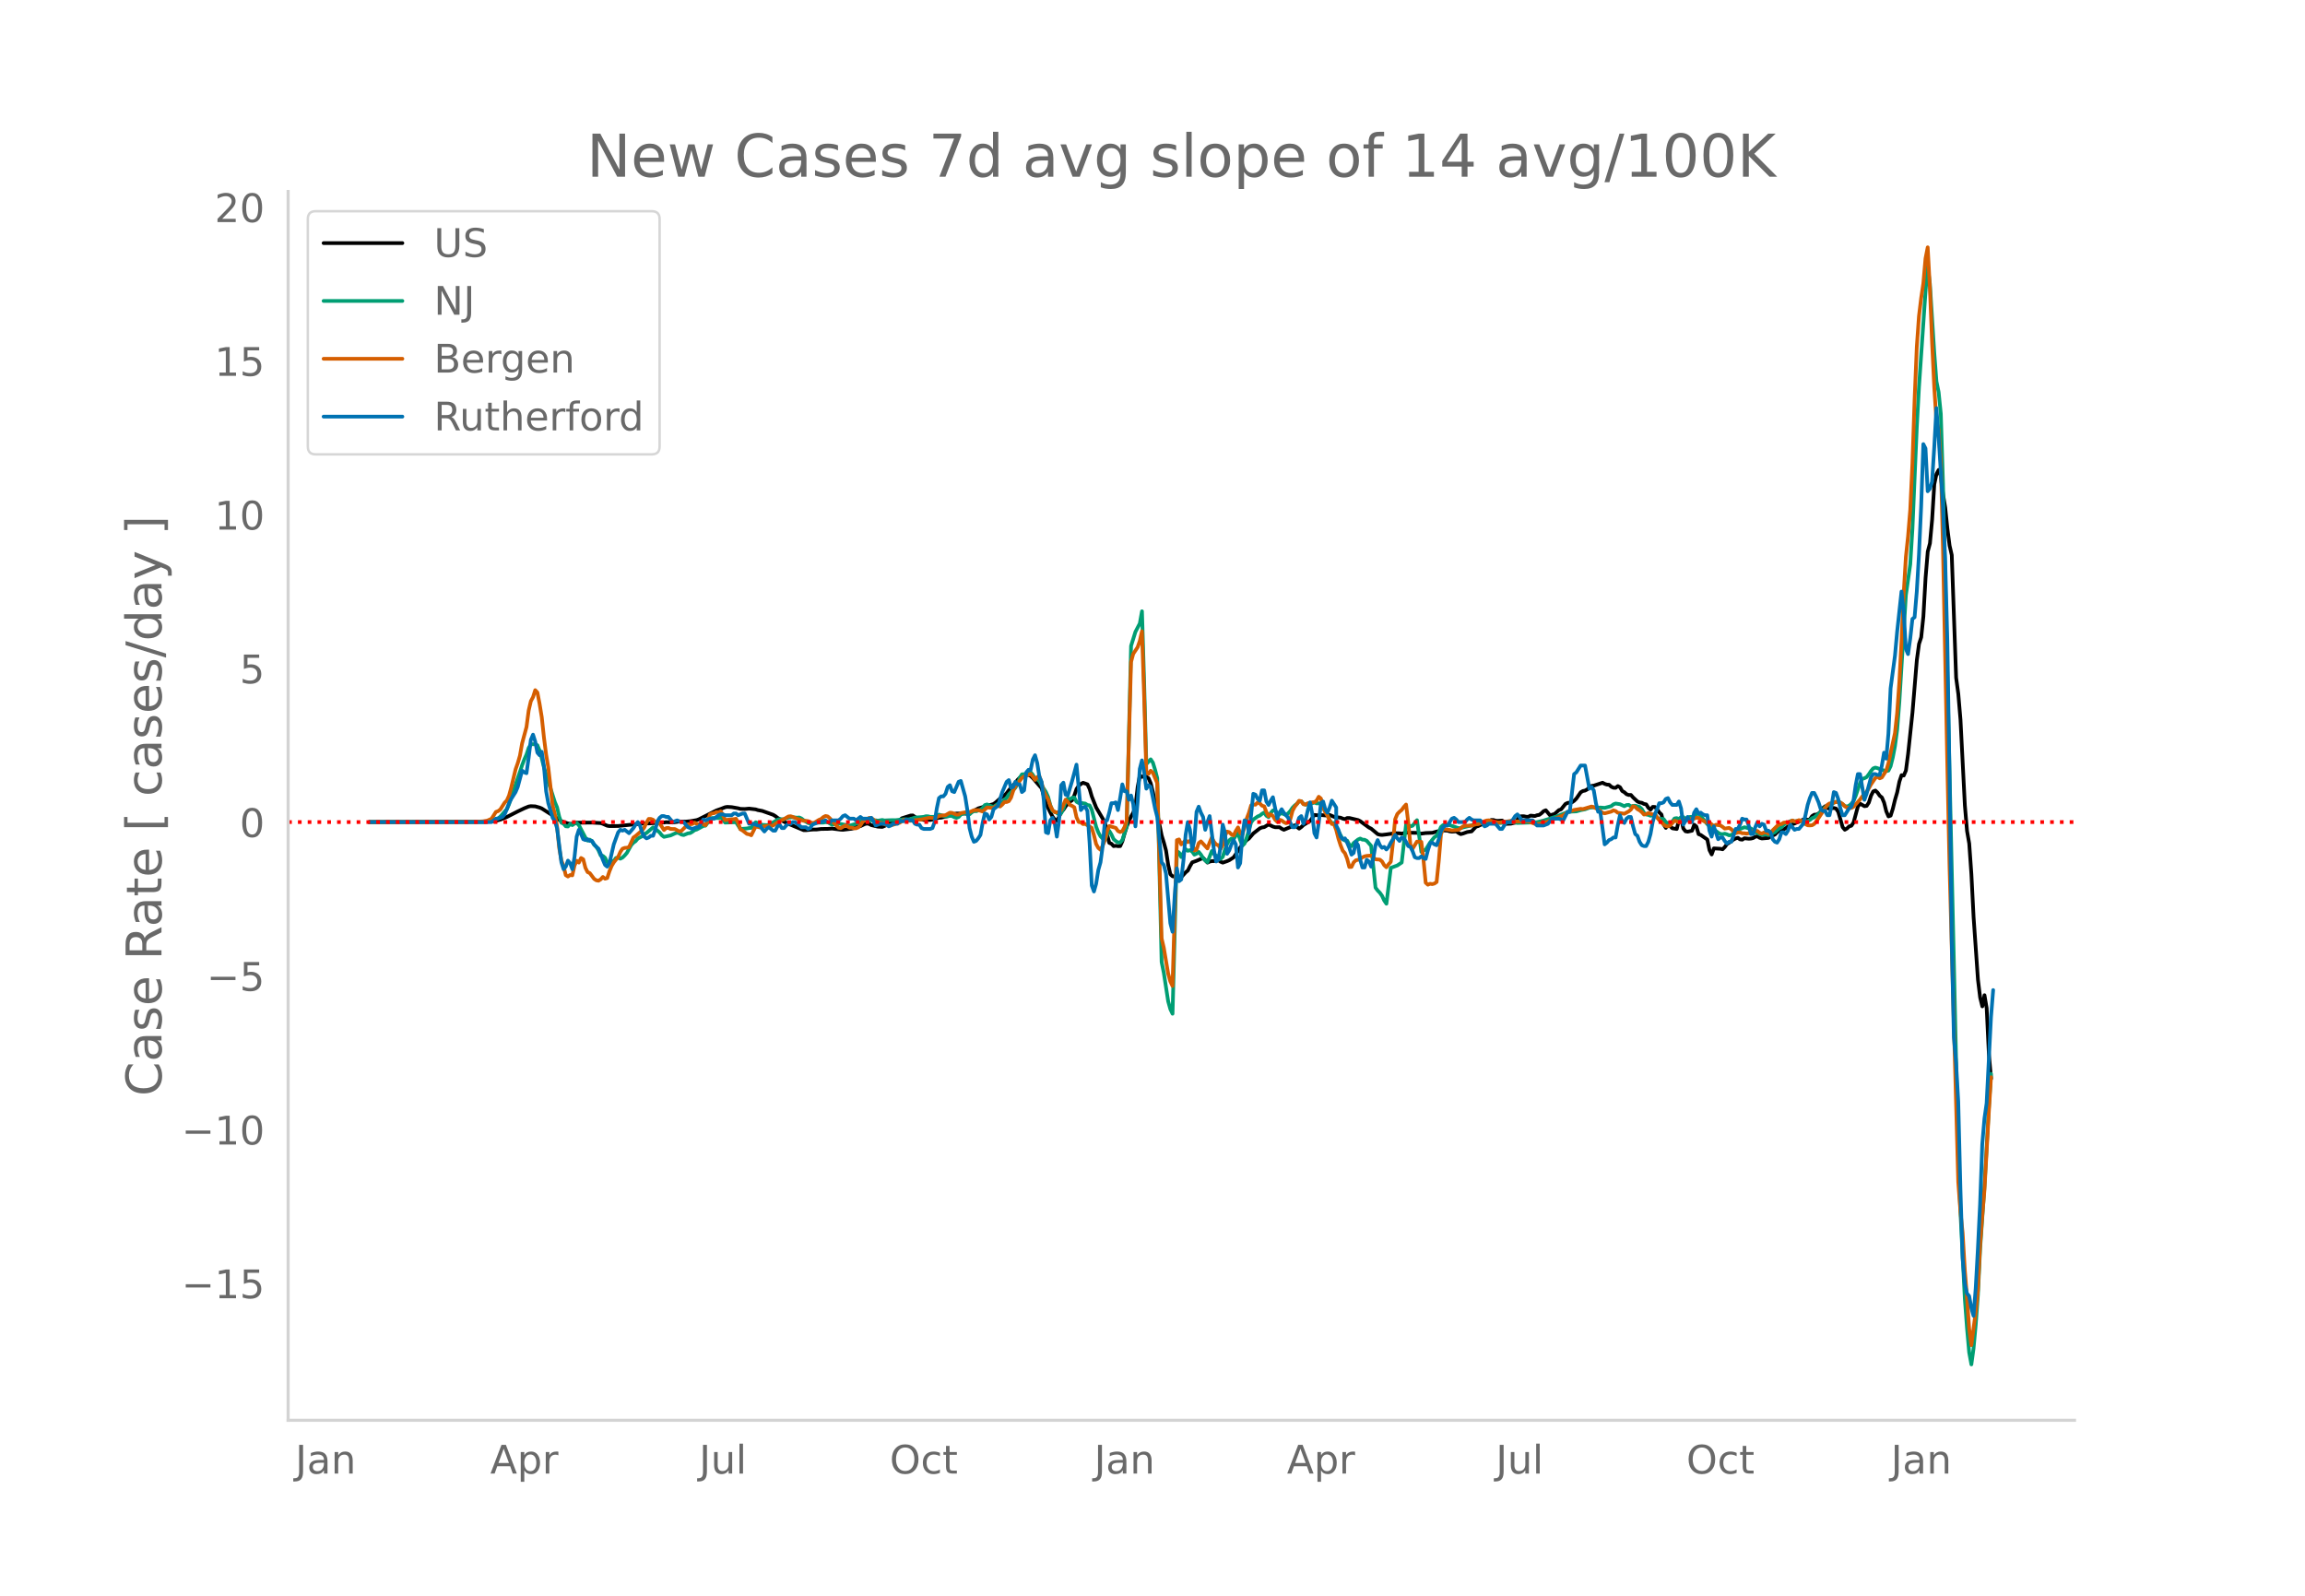 <svg height="864" viewBox="0 0 936 648" width="1248" xmlns="http://www.w3.org/2000/svg" xmlns:xlink="http://www.w3.org/1999/xlink"><defs><style>*{stroke-linecap:butt;stroke-linejoin:round}</style></defs><g id="figure_1"><path d="M0 648h936V0H0z" style="fill:#fff" id="patch_1"/><g id="axes_1"><path d="M117 576.72h725.4V77.76H117z" style="fill:none" id="patch_2"/><path clip-path="url(#p289a5f7da6)" d="m149.973 333.818 46.977-.107 2.66-.124 1.772-.278 1.773-.47 2.659-1.086 4.431-2.266 2.66-1.272 1.772-.72.887-.144 1.772.08 1.773.5.886.36 5.319 3.397 2.659 1.812 2.659.866.886.173.887-.024 1.772-.441 6.205-.04 3.545.19.887.302 1.772.777.887.143 3.545-.035 10.637-1.078 1.772.043 2.66-.18 3.545-.211.886-.138 2.66.143 2.658-.39 2.66.031 1.772-.175 2.66-.446.886-.327 7.09-3.586 1.773-.617 1.773-.69.886-.141 1.773.106 2.66.466.886.24 1.772.055 1.773-.165 2.66.312.885.29 1.773.33 4.432 1.574.886.534.887.7 2.659 1.607 1.773.831 6.204 2.589.886.003 2.66-.271 1.772-.029 1.773-.208 2.66-.036 1.772-.118 3.545.45.887.041 3.545-.424.886-.255.887-.403.886-.26.887-.14 1.772-.856.887-.189.886.152.886.49 2.66.617 1.772.103 1.773-.756 1.773-.96 1.772-.06.887-.224 1.772-1.523 3.546-1.107.886-.031 1.773 1.261 2.66.567 2.658.021 1.773-.343.886-.363.887-.19.886-.052 4.432-1.121.886-.394.887-.165 2.659.03.886-.01.886.132.887-.18.886-.61 2.66-1.467 6.204-1.76.886-.653 1.773-1.586 1.773-1.307.886-.866.886-1.18 2.66-3.018.886-1.195.886-.869.886-.66.887-.4.886-.137.887.07.886.435.886.862 3.546 4.105 1.772 6.247 1.773 3.598.887 1.64.886 1.234.886.473.887-1.593.886-1.923.886-.962.887-1.39.886-1.047.886-.836.887-.572.886-1.985.887-2.604.886-1.252.886-.763.887-.49 1.772.64.887 1.897.886 3.049 1.773 4.48 3.545 6.006.887 4.874.886 3.46.886.368.887.951.886-.137.886.154.887-.021.886-1.954.887-3.183.886-2.764.886-2.255.887-1.896.886-1.544.886-2.67.887-7.712.886-4.68.886.55.887-.415.886.339.887.626.886 2.06.886 3.602 3.546 17.565.886 2.87.886 3.284.887 5.826.886 3.812.887.805.886.116.886-.188.887.667.886-.26 1.773-1.943.886-.736.886-1.8.887-1.517 1.773-.633 2.659-1.157 1.772 1.888.887-.426.886-.171.886-.027 1.773-.332.887.594.886.378 1.773-.617.886-.392 1.773-1.15 2.659-3.994 1.773-2.165.886-.843.886-.63 1.773-2.071 2.66-2.087.885-.347.887-.128 1.773-1.084 1.772.873.887.249 1.772-.008.887.628.886.421 1.773-.742 2.659-1.083 1.773 1.35.886-.647.886-.834 2.66-1.617 1.772-2.446 1.773.166.886-.148 1.773.177 1.773-.198 1.772.766 2.66.342.886.386.886.21.887-.476.886.004 3.545.843.887.457 3.545 2.59.887.447 2.659 2.228.886.237.886.077 1.773-.212 3.546-.501 1.772.059.887.139 1.772-.423 2.66.064 1.772.014.887.226.886.1 1.773-.244 2.659-.09 1.773-.51 1.772-.328.887-.135 1.772.114.887.269.886.133 1.773-.131.886.65.887.474.886-.211 1.773-.64 1.772-.258 1.773-1.91.886-.231.887-.45.886-.266.887.034.886-.095 1.773-1.725.886.02.886.284.887.077 1.772-.138 1.773 1.35 1.773-.081 1.773-.442 1.772-2.437.887-.146.886.01.886.197.887.024.886-.487 1.773.179.886-.334.887-.139.886-.653.886-.855.887-.365 1.772 2.128.887-.367.886-.235 1.773-1.59.886-.297 1.773-2.21.886-.414 1.773-.25.886-.619.887-.895 1.773-2.564.886-.507.886-.175.887-.482.886-.847.886-.583.887-.094 3.545-1.18.887.472.886.289.886.058.887.808.886.407.886.033.887-.706.886.457.886 1.546.887.504.886.798.887.316.886-.014.886 1.015 1.773 1.64.886.401.887.126.886.476.886.156.887 1.41.886.752.887-1.143.886.04.886.967.887 1.27.886.84.886 3.97.887 1.457.886-1.976.886 1.286.887.865 1.773.27.886-3.637.886-.686.887 4.126.886 1.12.886.165 1.773-.39.886-2.42.887.72.886 3.096.887.345 2.659 1.848.886 4.315.886 1.74.887-2.462 2.659.16.886.203.887-.893.886-1.219.886-.545 1.773-1.294.886-.461.887-.245.886.635.886.117.887-.567 1.773.196.886-.067.886-.215.887-.542.886-.142.886.593.887.264 2.659-.215.886-.588 1.773-.803.886-.932.887-.708.886-.372.886-.117.887-.453.886-.739.886-.536 1.773-.629 3.546-1.598.886-.167.886.32.887-.261.886-1.282.886-.575.887-.056.886-.41.887-.834.886-1.432.886-.7.887.692.886.355.886-.251.887-.09.886.241.886 1.351 1.773 6.176.887 1.063.886-.51.886-.86.887-.254.886-1.287 1.773-6.577.886-1.1 1.773 1.03.886-.129.887-1.328.886-2.798.886-1.737.887-.365.886.83.886 1.274.887.715.886 2.101.886 3.53.887 2.053.886-.32.887-2.803.886-3.626.886-3.039.887-4.324.886-2.644.886.166.887-2.033.886-6.806 1.773-16.713 1.773-21.368.886-6.52.886-2.698.887-8.466.886-15.682.886-10.658.887-3.336.886-9.606.886-14.407.887-4.156.886-1.667.887 2.578.886 7.305.886 5.412.887 8.523.886 6.894.886 3.885 1.773 49.8.886 6.6.887 10.452 1.773 34.733.886 10.442.886 5.085.887 12.546.886 17.343 1.773 25.368.886 7.282.886 3.6.887-4.54.886 5.266.887 18.54.886 10.069h0" style="fill:none;stroke:#000;stroke-linecap:round;stroke-width:1.5" id="line2d_1"/><path clip-path="url(#p289a5f7da6)" d="m149.973 333.816 46.09-.084 1.773-.1 1.773-.287 2.66-1.035.886-.694 2.659-3.068.886-1.952 1.773-5.403 2.659-7.741.886-2.741.887-2.324.886-1.99.886-2.676.887-1.491 1.772-.041.887.415.886 2.164.886 3.186.887 3.627.886 2.79.887 3.255.886 2.5 1.773 5.574.886 2.102.886 3.806.887 2.494.886.36.886 1.067.887.083.886-.999.887.443.886-.603.886-.256.887.852 2.659 5.093.886 1.213.886-.396.887.617.886 1.481.887.776.886 1.483.886 2.053.887.184.886.75.886 1.781.887-.02.886-.452.886.016.887-1.237.886-.133.887.427.886-.458.886-.863.887-1.03 1.772-3.193.887-.96.886-.618.886-1.062 1.773-.932.887-.848.886-.482 2.659-2.264.886.551 1.773 1.513.886 1.121.887.662 1.773-.39.886-.184 1.773-.806.886-.317.886.248.887.527.886.199 1.773-.714.886-.098.887-.522.886-.662.886-.264 2.66-1.438.886-.128.886-1.147.886-1.58.887-.376 1.773.01.886.014.886-.307.887.922.886 1.223 4.432-.159 1.773 2.742 2.659-.206.886-.178.886-.06.887-1.26.886-1.013 1.773.628.886.425 1.773.11.886-.124 2.66-1.488.886-.588.886-.229 1.773.043 1.773-.698 1.772-.111 1.773.165.886-.082.887.421.886.71 1.773 1.112.886.27.887.057 1.772-.46 2.66-.022.886-.181.886.018 1.773 1.033 1.773-.477.886-.023 1.773.368 2.659.517 3.545-1.063 1.773-1.31.886-.07.887.28h1.772l1.773-.017.886.147 1.773-.293.887.2 1.772-.092 1.773-.043.886.03 3.546-.388 1.773.05.886-.144 1.773-.608 1.772-.105 1.773-.164.886-.26.887.03.886.24 1.773-.031.886-.339.887-.54.886.221 1.773.589.886-.086.886-.33.887.178.886.447.887.269.886-.337.886-.98.887-.429.886-.084.886.146.887.274.886-.837.886-.565.887.147 1.773-.628.886-.663.886-1.22.887-.266 1.772.723.887.282 1.772-1.264.887-.122.886-.584 1.773-1.694.886-1.406 2.66-2.759.886-1.435.886-2.588.886-1.377.887-.058.886-.207.887-.354.886-.23.886 1.06.887 1.695.886.12.886.74.887 1.665 1.772 2.77.887 1.997.886 3.35.887 2.3.886.337.886.475.887.8.886-.695.886-1.825.887-2.845.886-1.271.886.264.887-.557.886-.137.887 1.755.886.5.886-.025 1.773.241.886.607.887.137.886 1.798 1.773 6.91.886 2.273.887 1.602.886.921.886.667.887-2.366.886-1.484.886 1.497.887 1.894.886.788.886.548.887.052.886-1.041 1.773-5.484 1.773-73.33 1.772-5.706 1.773-3.398.886-4.965.887 29.043.886 33.033 1.773-1.953.886 1.346.887 2.884.886 3.43 1.773 74.651.886 4.403 1.773 11.555.886 3.182.887 1.858 1.772-66.036.887.594.886 1.843.886-1.812.887-1.42.886.671.886-.274.887.582.886 1.239.887-.378.886-.713.886 1.08.887 1.438.886.958.886.693 1.773-4.535.886 1.157.887.832.886.043.887 1.196.886-.856.886-2.812.887-2.377.886-1.541.886-.687.887.213.886-1.458.886-.94.887 2.834.886 2.237.887-.898.886-2.387 1.773-6.175.886-1.168 1.773-1.249.886-.368.886-.703.887-.526.886 1.31.887.561.886-1.712.886-1.002.887-.012.886 1.016.886.489.887-.365 1.772.746.887-.72.886-.995.887-1.293.886-.898.886-.69.887-1.013.886.036.886 1.04.887.33.886-.217.886-.063 1.773-.622.887.349.886-.03.886.173.887 1.8 1.772 2.614.887 2.414.886 1.046.886-.03 3.546 6.618.886.468.887.056.886 1.67.886.588.887-1.293 1.772-1.415.887-.39.886.442.887.052.886.447 1.773 2.035 1.772 16.972.887 1.178.886.902.886 1.246.887 1.923.886 1.273 1.773-14.558 2.659-.988 1.773-1.185 1.772-15.479.887.292.886.487.887-.24 1.772-2.251 1.773 12.876.886-.534.887-.361 1.772-2.921 1.773-2.179.887-.553.886-1.565.886-2.016.887-.772.886-.1 1.773.137 3.545 1.208.887-.05 4.431-1.062.887-.426.886-.274 2.66-.187.886-.363.886-.165 1.773.147 2.659.325 2.659-.1 1.773-.278 1.772.063 1.773.256 6.205-.192 1.772-.13 2.66-.634 6.204-1.973.886-.438 1.773-.679.886-.371 1.773-.19 1.773-.073 1.773-.511 1.772-.335 1.773-.668 1.773-.15 1.772.174.887-.085 1.773.143 1.772-.467.887-.247.886-.712.886-.342 1.773.274 1.773.81.886-.464.887-.076.886.594.886-.196.887-.04 1.772.484.887.862.886 1.503.886.684.887.19.886.344.887-.185.886-.358.886 1.171.887.884.886-.292.886.135.887 1.21.886.74.886-.298.887-.655.886-1.253.887-.145.886.399.886-.805.887-.015.886.813.886-.593.887-.274.886-.01.886.12.887-1.101.886-.547 3.546 4.463.886.71.886 1.448.887.783.886-.14.886.678.887.503.886.105.887-.21.886.258.886.421.887-.16 2.659-1.76.886-.68 1.773-.69.886.181.887.305h.886l.886.687.887.829.886.314.886.472.887.29.886-.158.886.056.887.21.886-.272.887-.509.886-.38 1.773-1.594.886-.396.886-1.026.887-.739.886-.151.886-.57.887-.257.886.384 1.773-.392.886.233.887.094.886-.123.886.015.887-.471.886-.704.886-.353 2.66-2.136 1.772-2.052 1.773-.936.886-.244.887-.575.886-.41.886.015.887.338 1.773 1.382.886.23.886-.376.887-.722.886-1.17.886-2.052 1.773-5.273.886-1.645.887-.261.886-.436.887-1.139.886-1.342.886-1.066.887-.337.886.236 1.773.706 1.772.462.887-.171.886-1.793.887-3.546.886-4.637.886-6.63.887-11.182 2.659-43.468 1.772-12.518.887-14.436 1.773-41.295.886-16.287 2.659-38.81.886-10.169.887 7.111 1.772 27.936.887 11.675.886 4.358.887 8.799.886 28.344 6.204 273.136.887 22.849 1.773 35.039.886 11.873.886 9.94.887 4.835.886-6.475.886-9.656.887-12.07.886-18.563 1.773-25.535 1.773-31.887.886-13.808h0" style="fill:none;stroke:#009e73;stroke-linecap:round;stroke-width:1.5" id="line2d_2"/><path clip-path="url(#p289a5f7da6)" d="m149.973 333.816 42.545-.082 3.546-.205 1.772-.287 1.773-.78 1.773-2.773.886-.315.887-.676 1.772-2.76.887-.91.886-1.968.886-3.232 1.773-7.414.886-2.521.887-3.055.886-5.03 1.773-6.566.886-6.71.887-3.806.886-1.647.886-2.829.887.943.886 4.592.886 5.432.887 8.262.886 6.929.887 5.254 1.772 15.43.887 3.499.886 4.954.886 8.842.887 5.036.886 2.323.886 3.629.887.553.886-.615.887.137.886-3.943.886-1.988.887.751.886-1.865.886.526.887 3.464.886 1.736.886.41 1.773 2.344.887.587.886.158.886-.547.887-.977.886.71.886-.266.887-2.72.886-2.173.886-1.482 1.773-2.208.887-2.022.886-1.319.886-.321.887-.068.886-.28 1.773-3.875.886-.601 1.773-1.531.886-.759.887-1.223.886-2.009.886-1.428.887.02.886.329.886.895.887.663.886-.103 1.773 2.7.886-.766.887-.103.886.445 1.773.04 1.772.95.887-.232 2.659-2.644.886.006.887-.15.886-.52.886.48.887.218.886-.294.886.164.887.512.886-1.653.886-2.747.887-.403.886-.144.887-.423.886.082.886-.404.887 1.463.886 2.104 2.66-.335.885-.04.887-.185.886 1.75.887 2.528.886.498 1.773 1.394.886.171.886.376 1.773-3.574 1.773.41.886-.123.887-.369.886-.143.886.136.887-.02.886-.287 1.773-1.237.886-.396.886-.602.887-.369 1.773-1.059.886-.102.886.28 1.773.758 2.66.848.885-.007.887.116 1.773.793.886-.205 1.773-1.1.886-.356.886-.772.887-.444.886.17.886.766.887 1.08 1.773 1.838.886.936.886.144 1.773-1.053.886.28.887.595.886-.014.886.267.887-.007.886-.37.887-.826.886-1.414.886-.615.887-.315.886-.697.886.09.887.614.886.759.886.485.887.007 1.773.54.886.423.886.212.887-.24.886-.088 1.773-.731.886-.075.886-.697.887-.533 1.773.362.886.061 2.659-.362 1.773-.178 2.659-.594.886-.096 1.773.233 1.773-.889.886-.232 1.773-.157 1.772-1.025.887.082 1.773.704.886-.007.886-.588 1.773-.335.886-.184.887.116 1.772-.786 1.773-.04 1.773.56 1.773-1.613.886.027.886.144.887-.007.886-.656.886-.219.887.294.886-.772.887-1.039.886-.007.886-.341.887-1.422.886-2.74.886-1.981.887-.608.886-1.517.886-1.169.887-.56 2.659-1.046.886 1.094.887 1.318.886-1.195.886-.287.887 2.542.886 3.553.886 1.783.887 1.49.886 2.61.887 1.722.886.861.886.075.887-.061.886-.875 1.773-4.175.886.827.886 1.285.887.403.886.567.887 4.004.886 1.954.886.144.887.704.886-.069 2.66 1.606.885 2.993.887 3.567.886 1.6.887.75.886-1.632.886-2.235.887-3.71.886-2.07 2.66.75.885 1.258.887.438.886-.397.887-1.626.886-2.651 1.773-64.383.886-3.314 1.773-2.665.886-2.529.886-3.97.887 26.547.886 30.86.887.532.886-1.305.886.807 1.773 4.223 1.773 63.03.886 3.82 1.773 10.468.886 3.218.887 1.831 1.772-59.216.887-.294.886 2.036 1.773-1.633.886.717.886-.574.887 1.306.886 2.63.887-.266.886-2.713.886-.717 2.66 2.89.886-2.412.886-2.03.886 1.73.887 1.113.886.24.887 1.57.886-1.55.886-3.697.887-1.825.886.24.886.922.887.444.886-1.886.886-1.414.887 2.275.886.67 1.773-6.54.886-2.316.887-3.027.886-.314.886.034.887-.895.886.375.886.923.887.246.886 2.337.887 1.674.886-.738.886.642.887 1.517.886.902.886-.881.887.287.886.69.886.437.887-.205.886-1.483.887-3.375.886-1.626.886-1.114.887-1.299.886.199.886 1.223.887.11.886-.548.886.076.887-.438.886-.027.887-.642.886-1.593.886.725.887 3.355.886 2.248.886 1.408.887 1.886.886 1.448.886.082.887 2.337.886 3.478.887 2.747.886 2.194.886 1.032.887 2.227.886 3.355.886-.027.887-1.859.886-.84.886-.198.887-.37.886-.614.887-.41.886-.192 1.773-.123 1.772 1.504 1.773.143.886.745.887 1.53.886.82.887-1.222.886-.97.886-7.818.887-9.47.886-2.146.886-.916.887-.738.886-1.223.886-.97.887 7.195.886 9.259.887 1.476 1.772-2.89 1.773.136.886 7.373.887 9.204.886.807.886-.39.887.15.886-.239.887-.621.886-8.624.886-10.755.887-2.31.886.253 1.773.28.886.212 2.66-.246.886-.588.886-.779.886-.294 2.66-.048 1.772-.533.886-.054.887-.253 1.773-.977.886-.267.886-.068 3.546.861.886-.014.886-.157.887-.034 2.659-.43 2.659.232 3.545-.075.887.054 2.659.991.886.116 1.773-.198.886-.178 7.978-3.17 1.772-1.326 2.66-.881 2.659-.458.886.116 3.545-1.06.887.288 1.772.902.887.588.886.758.887.24 2.659-.705.886-.505.886.28.887.697 2.659.39 1.773-.95.886-.732.886-1.38.887.308.886.895.886.485.887.717.886.991.886-.157.887-.458 1.773.574.886-.061 1.773 2.412.886.758.886.998.887.642.886.103.886-.403 1.773-1.9.887.246.886.43.886-.738.887-.533.886.52 2.66-.752.885-.061.887-.335.886.048.887.69 2.659 1.353.886-.178.886.8.887.642.886-.492 1.773.266.886.568.887.724 1.772-.294.887.554.886.922.886.71.887-.327.886-.041.886.362.887.014.886.15.887-.178.886-.608 1.773-.396.886.102.886.745.887.3.886-.43.886-.054.887.56.886-.314.887-1.107 1.772-1.743.887-.622.886-.15.886-.567.887-.103.886.349 1.773-1.135.886.356.887-.096.886-.396.886.273.887.601.886.738.886.492.887.048.886-.068.886-.533.887-1.093 4.432-6.642.886-.595.886-.048 1.773-.54.886.055.887.212.886.52.887.942.886.568 1.773.143.886-.471 2.66-2.98.885-1.237 1.773-1.879.887-1.373.886-1.613 1.773-2.603.886-.581.886.69.887-.355 1.772-2.795.887-2.959 2.659-12.28.886-8.124.887-12.443.886-16.646.886-19.502.887-14.746.886-8.378.886-10.837.887-18.82.886-26.02.887-21.293.886-12.504.886-7.312.887-5.979.886-10.12.886-4.51.887 16.407.886 22.064.886 18.286.887 13.817.886 3.56.887 12.846.886 35.014 1.773 88.477.886 40.972 3.545 128.09.887 11.957.886 8.706.887 15.033.886 11.083.886 12.833.887 6.676 1.772-13.57.887-8.685.886-18.115.886-12.061.887-10.53 1.773-31.577.886-14.295h0" style="fill:none;stroke:#d55e00;stroke-linecap:round;stroke-width:1.5" id="line2d_3"/><path clip-path="url(#p289a5f7da6)" d="M149.973 333.816h49.636l1.773-1.392h.886l1.773-.696.886-1.044.887-2.089.886-2.436.886-1.74 1.773-2.784.886-2.088 1.773-6.613.887.696.886.348.886-6.264.887-7.309.886-2.088.886 2.784.887 4.525.886 1.044.886-1.393.887 5.917.886 10.093.887 4.872 1.772 5.917.887 1.392.886 2.784 1.773 13.921.886 2.784.886-1.044.887-2.436.886 1.044.887 2.436.886-4.872.886-8.353.887-2.784.886 1.74.886 2.088.887.348.886-.348.886.696h.887l.886 1.393.887 1.044.886.696.886 2.088.887 2.436.886 2.088.886.696.887-1.392 1.772-7.656 1.773-4.873.887-1.044.886.348.886-.348 1.773 1.392 1.773-2.088.886-1.392.886-1.044.887 1.392.886 2.784.887 1.74.886.696.886-.348.887-.696h.886l.886-2.436.887-3.48.886-1.392.886-.696h.887l.886.348h.887l1.772 2.088 1.773-.696 1.773.696h.886l1.773 2.088 1.773.696 1.772-.696h.887l.886-1.74.886-1.392.887.348 1.772-.696h1.773l1.773-1.392.886-.348h.887l.886.348h2.66l.885-.696h.887l.886.696 1.773-.696h.886l1.773 4.176h1.773l1.772.696h.887l.886 1.392.887 1.044.886-1.044.886-.696 1.773 1.392h.886l.887-1.74.886-.696.886 1.392h.887l.886-1.044.887-.696h.886l.886-.696h.887l2.659 2.088h1.772l.887.696.886-.348.887-1.392 2.659-1.044h.886l1.773-.696.886.696h.886l.887-.696h2.659l.886-.696.887-1.044.886-.348 1.773 1.392h1.772l.887.696 1.773-1.392.886.696h2.659l.886-.348.887 1.392.886 1.74 1.773-.696h1.773l.886.348.886.696.887-.348.886-.696h1.773l.886-1.044h1.773l.886-.696.887.348h1.772l.887 1.392.886.348h.886l.887 1.392.886.348h2.66l.886-.348.886-2.436.886-5.569.887-4.176.886-.696h.886l.887-1.044.886-2.784.886-.696.887 2.436.886.348 1.773-4.177.886-.348 1.773 6.265.886 5.568.887 7.309.886 3.48.886 2.088.887-.348.886-1.044.887-1.392.886-4.872.886-3.828.887.348.886 2.088.886-1.044.887-3.133 1.772-1.392 1.773-5.568 1.773-4.177.886-.696.887 3.133.886-.348.886-2.089.887 1.045h.886l.886 3.132.887-.696.886-7.309.887-1.044h.886l.886-4.176.887-1.74.886 3.132.886 5.568.887 2.088.886 7.31.886 13.224.887.348.886-5.22.887-1.044.886 2.088.886 5.568.887-6.264.886-14.617.886-1.045.887 4.873.886.348 1.773-5.917 1.773-6.612 1.772 18.445.887-1.044.886-.348.886 1.74.887 12.877.886 17.402.886 2.436.887-3.132.886-5.569.887-3.132.886-6.612.886-10.093.887-.348.886-3.133.886-3.828h.887l.886-.348.886 3.132.887-4.872.886-5.568.887 2.784h.886l.886 3.48.887-1.74.886 3.48.886 9.049.887-9.745.886-13.573.886-3.48.887 4.872.886 6.613.887-1.392.886.696 1.773 8.7.886 3.48 1.773 18.446.886 1.044.886 3.48 1.773 20.186.887 3.48.886-14.617.886-11.137.887 5.22.886-.695.886-7.657.887-10.44.886-5.221.886 3.132.887 8.005.886-3.829.887-11.485.886-2.088.886 2.436.887 1.74.886 5.221.886-3.132.887-2.436 1.772 13.92.887 4.525.886-.696.887-5.22.886-9.05.886 3.133.887 8.7.886-1.391.886-2.436.887-1.74.886 1.74.886 9.396.887-1.74.886-11.137.887-6.264.886.348.886 4.872.887-7.308.886-8.701.886.348.887 1.74.886.696.886-4.176h.887l.886 4.524.887 1.392.886-1.74.886-1.392 1.773 8.7.886-2.436.887-1.392.886 1.392 1.773 2.089.886 2.088.887 1.74h.886l.886-1.044.887-2.784.886-.696.886 3.132.887-1.74.886-3.829.886-3.132.887 4.525.886 8.004.887 1.74.886-5.916.886-8.005.887-.696.886 3.132.886 1.392.887-2.088.886-2.784 1.773 2.784v7.309l.886 1.74.887 2.784.886 1.044.886-.348.887 1.74.886 2.089.886 2.784.887-.696.886-4.525.886 1.393.887 5.916.886 3.132h.887l.886-3.132.886.696.887 2.088.886-3.48.886-5.22.887-2.089.886 2.089.886 1.044.887-.348.886 1.044.887-1.044.886-1.74.886-1.393.887-1.74.886 1.392.886 1.044.887-1.392.886.348.886 1.392.887 1.74.886.349.887 1.74.886 2.436.886.348h.887l.886-.696.886.696.887.348.886-3.48.886-2.784.887-.349.886.697.887.348.886-2.437.886-3.132.887-1.74.886-.696h.886l1.773-2.784.886-.348.887.696.886 1.044h2.66l.886-1.044.886-.696.886.696.887.348h2.659l.886 1.044.887 1.392.886-.348.886-.696h2.66l1.772 2.088h.886l1.773-2.784h1.773l.886-1.044.887-1.392.886-.696.886 1.044.887 1.392h4.432l1.772 2.088h2.66l1.772-.696 1.773-2.088h2.659l1.773.696 1.772-3.48h.887l1.772-15.314.887-.696 1.773-2.784h1.772l1.773 9.397.886-.696.887 1.392.886 5.22.886 3.48h.887l1.773 13.226.886-.697.886-1.044.887-.348.886-.696h.886l.887-4.872.886-4.176.886 2.436.887.696.886-1.74.887-.696h.886l.886 3.828.887 3.132.886.696.886 2.436.887 1.393.886.348h.886l.887-1.74.886-3.133.887-4.872.886-3.132.886-2.089.887-2.436h.886l.886-.348.887-1.392.886-.348.886 1.74.887 1.044h1.773l.886-1.392.886 2.784.887 6.613.886-1.392.886-1.74.887 2.088h.886l.886-3.829.887-1.392.886 1.74.887-.348.886.697.886.348h.887l.886 6.264.886 2.436.887-4.176 1.772 5.22.887-.696h.886l.887 1.392.886 1.045.886-.697h.887l.886-2.436.886-2.784h.887l.886-1.74.886-2.436.887.348h.886l.887 2.436.886 3.48h.886l.887-2.784.886-2.088.886 1.74.887-1.044.886.348.886 2.436h.887l.886.696.887 2.784.886 1.044.886.348.887-1.392.886-2.784h.886l.887.696.886-1.392.886-2.436 1.773 2.088.887-.348h.886l1.773-2.088.886-3.48.886-4.177.887-2.784.886-2.088h.886l.887 1.74.886 2.088.887 2.784.886.696h.886l.887 1.74h.886l.886-4.176.887-5.22.886.348.886 2.436.887 3.828.886 2.785h.887l1.772-2.785.887-.696.886-2.436.886-6.264.887-4.525h.886l1.773 10.441.886-2.436 1.773-6.613.886-1.392h.887l.886.348h.886l.887-3.828.886-5.22.886 2.436.887-10.093.886-18.446 1.773-13.225.886-9.745 1.773-16.357.886 8.005.887 15.313.886 2.088.886-6.264.887-8.005.886-.696.887-10.44.886-14.966.886-19.49.887-25.406.886 1.74.886 17.402.887-1.044.886-2.784.886-13.922.887-16.009.886 11.485 1.773 28.538.886 21.23.887 33.063.886 54.64.886 66.474.887 40.023.886 10.44.886 15.662.887 35.499.886 28.19.887 10.441.886 3.828.886 1.045.887 4.872.886 3.132.886-11.137.887-16.009.886-18.098.886-24.362.887-10.44.886-6.265 1.773-34.803.886-11.137h0" style="fill:none;stroke:#0072b2;stroke-linecap:round;stroke-width:1.5" id="line2d_4"/><path clip-path="url(#p289a5f7da6)" d="M117 333.816h725.4" style="fill:none;stroke:red;stroke-dasharray:1.5,2.475;stroke-dashoffset:0;stroke-width:1.5" id="line2d_5"/><path d="M117 576.72V77.76" style="fill:none;stroke:#d3d3d3;stroke-linecap:square;stroke-linejoin:miter;stroke-width:1.25" id="patch_3"/><path d="M117 576.72h725.4" style="fill:none;stroke:#d3d3d3;stroke-linecap:square;stroke-linejoin:miter;stroke-width:1.25" id="patch_4"/><g id="matplotlib.axis_1"><g id="xtick_1"><g style="fill:#696969" transform="matrix(.16 0 0 -.16 119.913 598.378)" id="text_1"><defs><path d="M9.813 72.906h9.859V5.078q0-13.187-5-19.14-5-5.954-16.094-5.954h-3.75v8.297h3.078q6.531 0 9.219 3.672Q9.813-4.39 9.813 5.078z" id="DejaVuSans-74"/><path d="M34.281 27.484q-10.89 0-15.093-2.484-4.204-2.484-4.204-8.5 0-4.781 3.157-7.594 3.156-2.797 8.562-2.797 7.485 0 12 5.297 4.516 5.297 4.516 14.078v2zm17.922 3.72V0H43.22v8.297Q40.14 3.328 35.547.953q-4.594-2.375-11.234-2.375-8.391 0-13.36 4.719Q6 8.016 6 15.922q0 9.219 6.172 13.906 6.187 4.688 18.437 4.688h12.61v.89q0 6.203-4.078 9.594-4.078 3.39-11.453 3.39-4.688 0-9.141-1.124-4.438-1.125-8.531-3.375v8.312q4.921 1.906 9.562 2.844 4.64.953 9.031.953 11.875 0 17.735-6.156 5.86-6.14 5.86-18.64z" id="DejaVuSans-97"/><path d="M54.89 33.016V0h-8.984v32.719q0 7.765-3.031 11.61-3.031 3.858-9.078 3.858-7.281 0-11.484-4.64-4.204-4.625-4.204-12.64V0H9.08v54.688h9.03v-8.5q3.235 4.937 7.594 7.374Q30.078 56 35.797 56q9.422 0 14.25-5.828 4.844-5.828 4.844-17.156z" id="DejaVuSans-110"/></defs><use xlink:href="#DejaVuSans-74"/><use x="29.492" xlink:href="#DejaVuSans-97"/><use x="90.771" xlink:href="#DejaVuSans-110"/></g></g><g id="xtick_2"><g style="fill:#696969" transform="matrix(.16 0 0 -.16 199.065 598.378)" id="text_2"><defs><path d="M34.188 63.188 20.797 26.906h26.812zm-5.579 9.718h11.188L67.578 0h-10.25l-6.64 18.703h-32.86L11.188 0H.78z" id="DejaVuSans-65"/><path d="M18.11 8.203v-29H9.077v75.484h9.031v-8.296q2.844 4.875 7.157 7.234Q29.594 56 35.594 56q9.968 0 16.187-7.906 6.235-7.907 6.235-20.797T51.78 6.484q-6.218-7.906-16.187-7.906-6 0-10.328 2.375-4.313 2.375-7.157 7.25zm30.578 19.094q0 9.906-4.079 15.547-4.078 5.64-11.203 5.64-7.14 0-11.218-5.64-4.079-5.64-4.079-15.547 0-9.906 4.078-15.547 4.079-5.64 11.22-5.64 7.124 0 11.202 5.64t4.078 15.547z" id="DejaVuSans-112"/><path d="M41.11 46.297q-1.516.875-3.297 1.281Q36.03 48 33.89 48q-7.625 0-11.703-4.953-4.079-4.953-4.079-14.234V0H9.08v54.688h9.03v-8.5q2.844 4.984 7.375 7.39Q30.031 56 36.531 56q.922 0 2.047-.125 1.125-.11 2.484-.36z" id="DejaVuSans-114"/></defs><use xlink:href="#DejaVuSans-65"/><use x="68.408" xlink:href="#DejaVuSans-112"/><use x="131.885" xlink:href="#DejaVuSans-114"/></g></g><g id="xtick_3"><g style="fill:#696969" transform="matrix(.16 0 0 -.16 283.911 598.378)" id="text_3"><defs><path d="M8.5 21.578v33.11h8.984V21.922q0-7.766 3.016-11.656 3.031-3.875 9.094-3.875 7.265 0 11.484 4.64 4.234 4.64 4.234 12.656v31h8.985V0h-8.984v8.406Q42.047 3.422 37.718 1q-4.313-2.422-10.032-2.422-9.421 0-14.312 5.86Q8.5 10.296 8.5 21.578zM31.11 56z" id="DejaVuSans-117"/><path d="M9.422 75.984h8.984V0H9.422z" id="DejaVuSans-108"/></defs><use xlink:href="#DejaVuSans-74"/><use x="29.492" xlink:href="#DejaVuSans-117"/><use x="92.871" xlink:href="#DejaVuSans-108"/></g></g><g id="xtick_4"><g style="fill:#696969" transform="matrix(.16 0 0 -.16 361.277 598.378)" id="text_4"><defs><path d="M39.406 66.219q-10.75 0-17.078-8.016-6.312-8-6.312-21.828 0-13.766 6.312-21.781 6.328-8 17.078-8 10.735 0 17.016 8 6.281 8.015 6.281 21.781 0 13.828-6.281 21.828-6.281 8.016-17.016 8.016zm0 8q15.328 0 24.5-10.281 9.188-10.282 9.188-27.563 0-17.234-9.188-27.516-9.172-10.28-24.5-10.28-15.375 0-24.593 10.25-9.204 10.265-9.204 27.546t9.204 27.563q9.218 10.28 24.593 10.28z" id="DejaVuSans-79"/><path d="M48.781 52.594v-8.407q-3.812 2.11-7.64 3.157-3.828 1.047-7.735 1.047-8.75 0-13.593-5.547-4.829-5.532-4.829-15.547 0-10.016 4.829-15.563 4.843-5.53 13.593-5.53 3.907 0 7.735 1.046 3.828 1.047 7.64 3.156V2.094Q45.016.344 40.984-.531q-4.015-.89-8.562-.89-12.36 0-19.64 7.765-7.266 7.765-7.266 20.953 0 13.375 7.343 21.031Q20.22 56 33.016 56q4.14 0 8.093-.86 3.953-.843 7.672-2.546z" id="DejaVuSans-99"/><path d="M18.313 70.219V54.688h18.5v-6.985h-18.5V18.016q0-6.688 1.828-8.594 1.828-1.906 7.453-1.906h9.218V0h-9.218q-10.407 0-14.36 3.875-3.953 3.89-3.953 14.14v29.688H2.687v6.984h6.594V70.22z" id="DejaVuSans-116"/></defs><use xlink:href="#DejaVuSans-79"/><use x="78.711" xlink:href="#DejaVuSans-99"/><use x="133.691" xlink:href="#DejaVuSans-116"/></g></g><g id="xtick_5"><g style="fill:#696969" transform="matrix(.16 0 0 -.16 444.322 598.378)" id="text_5"><use xlink:href="#DejaVuSans-74"/><use x="29.492" xlink:href="#DejaVuSans-97"/><use x="90.771" xlink:href="#DejaVuSans-110"/></g></g><g id="xtick_6"><g style="fill:#696969" transform="matrix(.16 0 0 -.16 522.587 598.378)" id="text_6"><use xlink:href="#DejaVuSans-65"/><use x="68.408" xlink:href="#DejaVuSans-112"/><use x="131.885" xlink:href="#DejaVuSans-114"/></g></g><g id="xtick_7"><g style="fill:#696969" transform="matrix(.16 0 0 -.16 607.434 598.378)" id="text_7"><use xlink:href="#DejaVuSans-74"/><use x="29.492" xlink:href="#DejaVuSans-117"/><use x="92.871" xlink:href="#DejaVuSans-108"/></g></g><g id="xtick_8"><g style="fill:#696969" transform="matrix(.16 0 0 -.16 684.8 598.378)" id="text_8"><use xlink:href="#DejaVuSans-79"/><use x="78.711" xlink:href="#DejaVuSans-99"/><use x="133.691" xlink:href="#DejaVuSans-116"/></g></g><g id="xtick_9"><g style="fill:#696969" transform="matrix(.16 0 0 -.16 767.845 598.378)" id="text_9"><use xlink:href="#DejaVuSans-74"/><use x="29.492" xlink:href="#DejaVuSans-97"/><use x="90.771" xlink:href="#DejaVuSans-110"/></g></g></g><g id="matplotlib.axis_2"><g id="ytick_1"><g style="fill:#696969" transform="matrix(.16 0 0 -.16 73.733 527.172)" id="text_10"><defs><path d="M10.594 35.5h62.593v-8.297H10.594z" id="DejaVuSans-8722"/><path d="M12.406 8.297h16.11v55.625l-17.532-3.516v8.985l17.438 3.515h9.86V8.296H54.39V0H12.406z" id="DejaVuSans-49"/><path d="M10.797 72.906h38.719v-8.312H19.828v-17.86q2.14.735 4.281 1.094 2.157.36 4.313.36 12.203 0 19.328-6.688 7.14-6.688 7.14-18.11 0-11.765-7.328-18.296-7.328-6.516-20.656-6.516-4.593 0-9.36.781-4.75.782-9.827 2.344v9.922q4.39-2.39 9.078-3.563 4.687-1.171 9.906-1.171 8.453 0 13.375 4.437 4.938 4.438 4.938 12.063 0 7.609-4.938 12.047-4.922 4.453-13.375 4.453-3.953 0-7.89-.875-3.922-.875-8.016-2.735z" id="DejaVuSans-53"/></defs><use xlink:href="#DejaVuSans-8722"/><use x="83.789" xlink:href="#DejaVuSans-49"/><use x="147.412" xlink:href="#DejaVuSans-53"/></g></g><g id="ytick_2"><g style="fill:#696969" transform="matrix(.16 0 0 -.16 73.733 464.746)" id="text_11"><defs><path d="M31.781 66.406q-7.61 0-11.453-7.5Q16.5 51.422 16.5 36.375q0-14.984 3.828-22.484 3.844-7.5 11.453-7.5 7.672 0 11.5 7.5 3.844 7.5 3.844 22.484 0 15.047-3.844 22.531-3.828 7.5-11.5 7.5zm0 7.813q12.266 0 18.735-9.703 6.468-9.688 6.468-28.141 0-18.406-6.468-28.11-6.47-9.687-18.735-9.687-12.25 0-18.718 9.688-6.47 9.703-6.47 28.109 0 18.453 6.47 28.14Q19.53 74.22 31.78 74.22z" id="DejaVuSans-48"/></defs><use xlink:href="#DejaVuSans-8722"/><use x="83.789" xlink:href="#DejaVuSans-49"/><use x="147.412" xlink:href="#DejaVuSans-48"/></g></g><g id="ytick_3"><g style="fill:#696969" transform="matrix(.16 0 0 -.16 83.912 402.32)" id="text_12"><use xlink:href="#DejaVuSans-8722"/><use x="83.789" xlink:href="#DejaVuSans-53"/></g></g><g id="ytick_4"><use xlink:href="#DejaVuSans-48" style="fill:#696969" transform="matrix(.16 0 0 -.16 97.32 339.895)" id="text_13"/></g><g id="ytick_5"><use xlink:href="#DejaVuSans-53" style="fill:#696969" transform="matrix(.16 0 0 -.16 97.32 277.469)" id="text_14"/></g><g id="ytick_6"><g style="fill:#696969" transform="matrix(.16 0 0 -.16 87.14 215.043)" id="text_15"><use xlink:href="#DejaVuSans-49"/><use x="63.623" xlink:href="#DejaVuSans-48"/></g></g><g id="ytick_7"><g style="fill:#696969" transform="matrix(.16 0 0 -.16 87.14 152.618)" id="text_16"><use xlink:href="#DejaVuSans-49"/><use x="63.623" xlink:href="#DejaVuSans-53"/></g></g><g id="ytick_8"><g style="fill:#696969" transform="matrix(.16 0 0 -.16 87.14 90.192)" id="text_17"><defs><path d="M19.188 8.297h34.421V0H7.33v8.297q5.609 5.812 15.296 15.594 9.703 9.797 12.188 12.64 4.734 5.313 6.609 9 1.89 3.688 1.89 7.25 0 5.813-4.078 9.469-4.078 3.672-10.625 3.672-4.64 0-9.797-1.61-5.14-1.609-11-4.89v9.969Q13.767 71.78 18.938 73q5.188 1.219 9.485 1.219 11.328 0 18.062-5.672 6.735-5.656 6.735-15.125 0-4.5-1.688-8.531-1.672-4.016-6.125-9.485-1.218-1.422-7.765-8.187-6.532-6.766-18.453-18.922z" id="DejaVuSans-50"/></defs><use xlink:href="#DejaVuSans-50"/><use x="63.623" xlink:href="#DejaVuSans-48"/></g></g><g style="fill:#696969" transform="matrix(0 -.2 -.2 0 65.573 445.117)" id="text_18"><defs><path d="M64.406 67.281v-10.39q-4.984 4.64-10.625 6.922-5.64 2.296-11.984 2.296-12.5 0-19.14-7.64-6.641-7.64-6.641-22.094 0-14.406 6.64-22.047 6.64-7.64 19.14-7.64 6.345 0 11.985 2.296 5.64 2.297 10.625 6.938V5.609Q59.234 2.094 53.437.33q-5.78-1.75-12.218-1.75-16.563 0-26.094 10.124-9.516 10.14-9.516 27.672 0 17.578 9.516 27.703 9.531 10.14 26.094 10.14 6.531 0 12.312-1.734 5.797-1.734 10.875-5.203z" id="DejaVuSans-67"/><path d="M44.281 53.078v-8.5q-3.797 1.953-7.906 2.922-4.094.984-8.5.984-6.688 0-10.031-2.047-3.344-2.046-3.344-6.156 0-3.125 2.39-4.906 2.391-1.781 9.626-3.39l3.078-.688q9.562-2.047 13.593-5.781 4.032-3.735 4.032-10.422 0-7.625-6.032-12.078-6.03-4.438-16.578-4.438-4.39 0-9.156.86Q10.688.296 5.422 2v9.281q4.984-2.594 9.812-3.89 4.829-1.282 9.579-1.282 6.343 0 9.75 2.172 3.421 2.172 3.421 6.125 0 3.656-2.468 5.61-2.453 1.953-10.813 3.765l-3.125.735q-8.344 1.75-12.062 5.39-3.704 3.64-3.704 9.985 0 7.718 5.47 11.906Q16.75 56 26.811 56q4.97 0 9.36-.734 4.406-.72 8.11-2.188z" id="DejaVuSans-115"/><path d="M56.203 29.594v-4.39H14.891q.593-9.282 5.593-14.142 5-4.859 13.938-4.859 5.172 0 10.031 1.266 4.86 1.265 9.656 3.812v-8.5Q49.266.734 44.187-.344 39.11-1.422 33.892-1.422q-13.094 0-20.735 7.61-7.64 7.625-7.64 20.625 0 13.421 7.25 21.296Q20.016 56 32.328 56q11.031 0 17.453-7.11 6.422-7.093 6.422-19.296zm-8.984 2.64q-.094 7.36-4.125 11.75-4.032 4.407-10.672 4.407-7.516 0-12.031-4.25-4.516-4.25-5.203-11.97z" id="DejaVuSans-101"/><path d="M44.39 34.188q3.172-1.079 6.172-4.594 3-3.516 6.032-9.672L66.609 0H56l-9.313 18.703q-3.624 7.328-7.015 9.719-3.39 2.39-9.25 2.39h-10.75V0h-9.86v72.906h22.266q12.5 0 18.656-5.234 6.157-5.219 6.157-15.766 0-6.89-3.203-11.437-3.204-4.532-9.297-6.282zM19.673 64.797V38.922h12.406q7.125 0 10.766 3.297 3.64 3.297 3.64 9.687 0 6.39-3.64 9.64-3.64 3.25-10.766 3.25z" id="DejaVuSans-82"/><path d="M8.594 75.984h20.703V69H17.578V-6.203h11.719v-6.984H8.594z" id="DejaVuSans-91"/><path d="M25.39 72.906h8.297L8.297-9.28H0z" id="DejaVuSans-47"/><path d="M45.406 46.39v29.594h8.985V0h-8.985v8.203Q42.578 3.328 38.25.953q-4.313-2.375-10.375-2.375-9.906 0-16.14 7.906-6.22 7.922-6.22 20.813 0 12.89 6.22 20.797Q17.968 56 27.874 56q6.063 0 10.375-2.375 4.328-2.36 7.156-7.234zm-30.61-19.093q0-9.906 4.079-15.547 4.078-5.64 11.203-5.64 7.125 0 11.219 5.64 4.11 5.64 4.11 15.547 0 9.906-4.11 15.547-4.094 5.64-11.219 5.64-7.125 0-11.203-5.64-4.078-5.64-4.078-15.547z" id="DejaVuSans-100"/><path d="M32.172-5.078q-3.797-9.766-7.422-12.735-3.61-2.984-9.656-2.984H7.906v7.516h5.282q3.703 0 5.75 1.765Q21-9.766 23.483-3.219l1.61 4.094-22.11 53.813H12.5l17.094-42.766 17.093 42.766h9.516z" id="DejaVuSans-121"/><path d="M30.422 75.984v-89.171H9.719v6.984H21.39V69H9.719v6.984z" id="DejaVuSans-93"/></defs><use xlink:href="#DejaVuSans-67"/><use x="69.824" xlink:href="#DejaVuSans-97"/><use x="131.104" xlink:href="#DejaVuSans-115"/><use x="183.203" xlink:href="#DejaVuSans-101"/><use x="244.727" xlink:href="#DejaVuSans-32"/><use x="276.514" xlink:href="#DejaVuSans-82"/><use x="343.746" xlink:href="#DejaVuSans-97"/><use x="405.025" xlink:href="#DejaVuSans-116"/><use x="444.234" xlink:href="#DejaVuSans-101"/><use x="505.758" xlink:href="#DejaVuSans-32"/><use x="537.545" xlink:href="#DejaVuSans-91"/><use x="576.559" xlink:href="#DejaVuSans-32"/><use x="608.346" xlink:href="#DejaVuSans-99"/><use x="663.326" xlink:href="#DejaVuSans-97"/><use x="724.605" xlink:href="#DejaVuSans-115"/><use x="776.705" xlink:href="#DejaVuSans-101"/><use x="838.229" xlink:href="#DejaVuSans-115"/><use x="890.328" xlink:href="#DejaVuSans-47"/><use x="924.02" xlink:href="#DejaVuSans-100"/><use x="987.496" xlink:href="#DejaVuSans-97"/><use x="1048.775" xlink:href="#DejaVuSans-121"/><use x="1107.955" xlink:href="#DejaVuSans-32"/><use x="1139.742" xlink:href="#DejaVuSans-93"/></g></g><g style="fill:#696969" transform="matrix(.24 0 0 -.24 238.224 71.76)" id="text_19"><defs><path d="M9.813 72.906h13.28l32.329-60.984v60.984h9.562V0h-13.28L19.39 60.984V0H9.813z" id="DejaVuSans-78"/><path d="M4.203 54.688h8.985l11.234-42.672 11.172 42.672h10.593l11.235-42.672 11.187 42.672h8.985L63.28 0H52.688L40.922 44.828 29.109 0H18.5z" id="DejaVuSans-119"/><path d="M8.203 72.906h46.875v-4.203L28.61 0H18.312L43.22 64.594H8.203z" id="DejaVuSans-55"/><path d="M2.984 54.688H12.5L29.594 8.797l17.093 45.89h9.516L35.687 0H23.485z" id="DejaVuSans-118"/><path d="M45.406 27.984q0 9.766-4.031 15.125-4.016 5.375-11.297 5.375-7.219 0-11.25-5.375-4.031-5.359-4.031-15.125 0-9.718 4.031-15.093t11.25-5.375q7.281 0 11.297 5.375 4.031 5.375 4.031 15.093zm8.985-21.203q0-13.953-6.203-20.765Q42-20.797 29.203-20.797q-4.734 0-8.937.703-4.203.703-8.157 2.172v8.735q3.954-2.141 7.813-3.157 3.86-1.031 7.86-1.031 8.843 0 13.234 4.61 4.39 4.609 4.39 13.937v4.453q-2.781-4.844-7.125-7.234Q33.938 0 27.875 0 17.828 0 11.672 7.656q-6.156 7.672-6.156 20.328 0 12.688 6.156 20.344Q17.828 56 27.875 56q6.063 0 10.406-2.39 4.344-2.391 7.125-7.22v8.297h8.985z" id="DejaVuSans-103"/><path d="M30.61 48.39q-7.22 0-11.422-5.64-4.204-5.64-4.204-15.453 0-9.813 4.172-15.453 4.188-5.64 11.453-5.64 7.188 0 11.375 5.655 4.203 5.672 4.203 15.438 0 9.719-4.203 15.406-4.187 5.688-11.375 5.688zm0 7.61q11.718 0 18.406-7.625 6.703-7.61 6.703-21.078 0-13.422-6.703-21.078-6.688-7.64-18.407-7.64-11.765 0-18.437 7.64-6.656 7.656-6.656 21.078 0 13.469 6.656 21.078Q18.844 56 30.609 56z" id="DejaVuSans-111"/><path d="M37.11 75.984V68.5h-8.594q-4.828 0-6.72-1.953-1.874-1.953-1.874-7.031v-4.828h14.797v-6.985H19.922V0H10.89v47.703H2.297v6.984h8.594V58.5q0 9.125 4.25 13.297 4.25 4.187 13.468 4.187z" id="DejaVuSans-102"/><path d="M37.797 64.313 12.89 25.39h24.906zm-2.594 8.593H47.61V25.391h10.407v-8.203H47.609V0h-9.812v17.188H4.89v9.515z" id="DejaVuSans-52"/><path d="M9.813 72.906h9.859V42.094L52.39 72.906h12.703L28.906 38.922 67.672 0H54.688L19.672 35.11V0h-9.86z" id="DejaVuSans-75"/></defs><use xlink:href="#DejaVuSans-78"/><use x="74.805" xlink:href="#DejaVuSans-101"/><use x="136.328" xlink:href="#DejaVuSans-119"/><use x="218.115" xlink:href="#DejaVuSans-32"/><use x="249.902" xlink:href="#DejaVuSans-67"/><use x="319.727" xlink:href="#DejaVuSans-97"/><use x="381.006" xlink:href="#DejaVuSans-115"/><use x="433.105" xlink:href="#DejaVuSans-101"/><use x="494.629" xlink:href="#DejaVuSans-115"/><use x="546.729" xlink:href="#DejaVuSans-32"/><use x="578.516" xlink:href="#DejaVuSans-55"/><use x="642.139" xlink:href="#DejaVuSans-100"/><use x="705.615" xlink:href="#DejaVuSans-32"/><use x="737.402" xlink:href="#DejaVuSans-97"/><use x="798.682" xlink:href="#DejaVuSans-118"/><use x="857.861" xlink:href="#DejaVuSans-103"/><use x="921.338" xlink:href="#DejaVuSans-32"/><use x="953.125" xlink:href="#DejaVuSans-115"/><use x="1005.225" xlink:href="#DejaVuSans-108"/><use x="1033.008" xlink:href="#DejaVuSans-111"/><use x="1094.189" xlink:href="#DejaVuSans-112"/><use x="1157.666" xlink:href="#DejaVuSans-101"/><use x="1219.189" xlink:href="#DejaVuSans-32"/><use x="1250.977" xlink:href="#DejaVuSans-111"/><use x="1312.158" xlink:href="#DejaVuSans-102"/><use x="1347.363" xlink:href="#DejaVuSans-32"/><use x="1379.15" xlink:href="#DejaVuSans-49"/><use x="1442.773" xlink:href="#DejaVuSans-52"/><use x="1506.396" xlink:href="#DejaVuSans-32"/><use x="1538.184" xlink:href="#DejaVuSans-97"/><use x="1599.463" xlink:href="#DejaVuSans-118"/><use x="1658.643" xlink:href="#DejaVuSans-103"/><use x="1722.119" xlink:href="#DejaVuSans-47"/><use x="1755.811" xlink:href="#DejaVuSans-49"/><use x="1819.434" xlink:href="#DejaVuSans-48"/><use x="1883.057" xlink:href="#DejaVuSans-48"/><use x="1946.68" xlink:href="#DejaVuSans-75"/></g><g id="legend_1"><path d="M128.2 184.5h136.45q3.2 0 3.2-3.2V88.96q0-3.2-3.2-3.2H128.2q-3.2 0-3.2 3.2v92.34q0 3.2 3.2 3.2z" style="fill:none;opacity:.8;stroke:#ccc;stroke-linejoin:miter" id="patch_5"/><path d="M131.4 98.718h32" style="fill:none;stroke:#000;stroke-linecap:round;stroke-width:1.5" id="line2d_6"/><g style="fill:#696969" transform="matrix(.16 0 0 -.16 176.2 104.317)" id="text_20"><defs><path d="M8.688 72.906h9.921V28.61q0-11.718 4.235-16.875 4.25-5.14 13.781-5.14 9.469 0 13.719 5.14 4.25 5.157 4.25 16.875v44.297H64.5V27.391q0-14.25-7.063-21.532-7.046-7.28-20.812-7.28-13.828 0-20.89 7.28-7.047 7.282-7.047 21.532z" id="DejaVuSans-85"/><path d="M53.516 70.516V60.89q-5.61 2.687-10.594 4-4.984 1.328-9.625 1.328-8.047 0-12.422-3.125t-4.375-8.89q0-4.845 2.906-7.313 2.907-2.453 11.016-3.97l5.953-1.218q11.031-2.11 16.281-7.406 5.25-5.297 5.25-14.172 0-10.61-7.11-16.078-7.093-5.469-20.812-5.469-5.172 0-11.015 1.172Q13.14.922 6.89 3.219v10.156q6-3.36 11.765-5.078 5.766-1.703 11.328-1.703 8.438 0 13.032 3.312 4.593 3.328 4.593 9.485 0 5.359-3.297 8.39-3.296 3.032-10.812 4.547L27.484 33.5q-11.03 2.188-15.968 6.875-4.922 4.688-4.922 13.047 0 9.672 6.812 15.234 6.813 5.563 18.766 5.563 5.14 0 10.453-.938 5.328-.922 10.89-2.765z" id="DejaVuSans-83"/></defs><use xlink:href="#DejaVuSans-85"/><use x="73.193" xlink:href="#DejaVuSans-83"/></g><path d="M131.4 122.203h32" style="fill:none;stroke:#009e73;stroke-linecap:round;stroke-width:1.5" id="line2d_8"/><g style="fill:#696969" transform="matrix(.16 0 0 -.16 176.2 127.802)" id="text_21"><use xlink:href="#DejaVuSans-78"/><use x="74.805" xlink:href="#DejaVuSans-74"/></g><path d="M131.4 145.688h32" style="fill:none;stroke:#d55e00;stroke-linecap:round;stroke-width:1.5" id="line2d_10"/><g style="fill:#696969" transform="matrix(.16 0 0 -.16 176.2 151.287)" id="text_22"><defs><path d="M19.672 34.813V8.108H35.5q7.953 0 11.781 3.297 3.844 3.297 3.844 10.078 0 6.844-3.844 10.078-3.828 3.25-11.781 3.25zm0 29.984V42.828h14.61q7.218 0 10.75 2.703 3.546 2.719 3.546 8.282 0 5.515-3.547 8.25-3.531 2.734-10.75 2.734zm-9.86 8.11h25.204q11.28 0 17.375-4.688Q58.5 63.53 58.5 54.89q0-6.703-3.125-10.657-3.125-3.953-9.188-4.922 7.282-1.562 11.313-6.53 4.031-4.954 4.031-12.376 0-9.765-6.64-15.093Q48.25 0 35.984 0H9.812z" id="DejaVuSans-66"/></defs><use xlink:href="#DejaVuSans-66"/><use x="68.604" xlink:href="#DejaVuSans-101"/><use x="130.127" xlink:href="#DejaVuSans-114"/><use x="169.49" xlink:href="#DejaVuSans-103"/><use x="232.967" xlink:href="#DejaVuSans-101"/><use x="294.49" xlink:href="#DejaVuSans-110"/></g><path d="M131.4 169.173h32" style="fill:none;stroke:#0072b2;stroke-linecap:round;stroke-width:1.5" id="line2d_12"/><g style="fill:#696969" transform="matrix(.16 0 0 -.16 176.2 174.773)" id="text_23"><defs><path d="M54.89 33.016V0h-8.984v32.719q0 7.765-3.031 11.61-3.031 3.858-9.078 3.858-7.281 0-11.484-4.64-4.204-4.625-4.204-12.64V0H9.08v75.984h9.03V46.188q3.235 4.937 7.594 7.374Q30.078 56 35.797 56q9.422 0 14.25-5.828 4.844-5.828 4.844-17.156z" id="DejaVuSans-104"/></defs><use xlink:href="#DejaVuSans-82"/><use x="64.982" xlink:href="#DejaVuSans-117"/><use x="128.361" xlink:href="#DejaVuSans-116"/><use x="167.57" xlink:href="#DejaVuSans-104"/><use x="230.949" xlink:href="#DejaVuSans-101"/><use x="292.473" xlink:href="#DejaVuSans-114"/><use x="333.586" xlink:href="#DejaVuSans-102"/><use x="368.791" xlink:href="#DejaVuSans-111"/><use x="429.973" xlink:href="#DejaVuSans-114"/><use x="469.336" xlink:href="#DejaVuSans-100"/></g></g></g></g><defs><clipPath id="p289a5f7da6"><path d="M117 77.76h725.4v498.96H117z"/></clipPath></defs></svg>